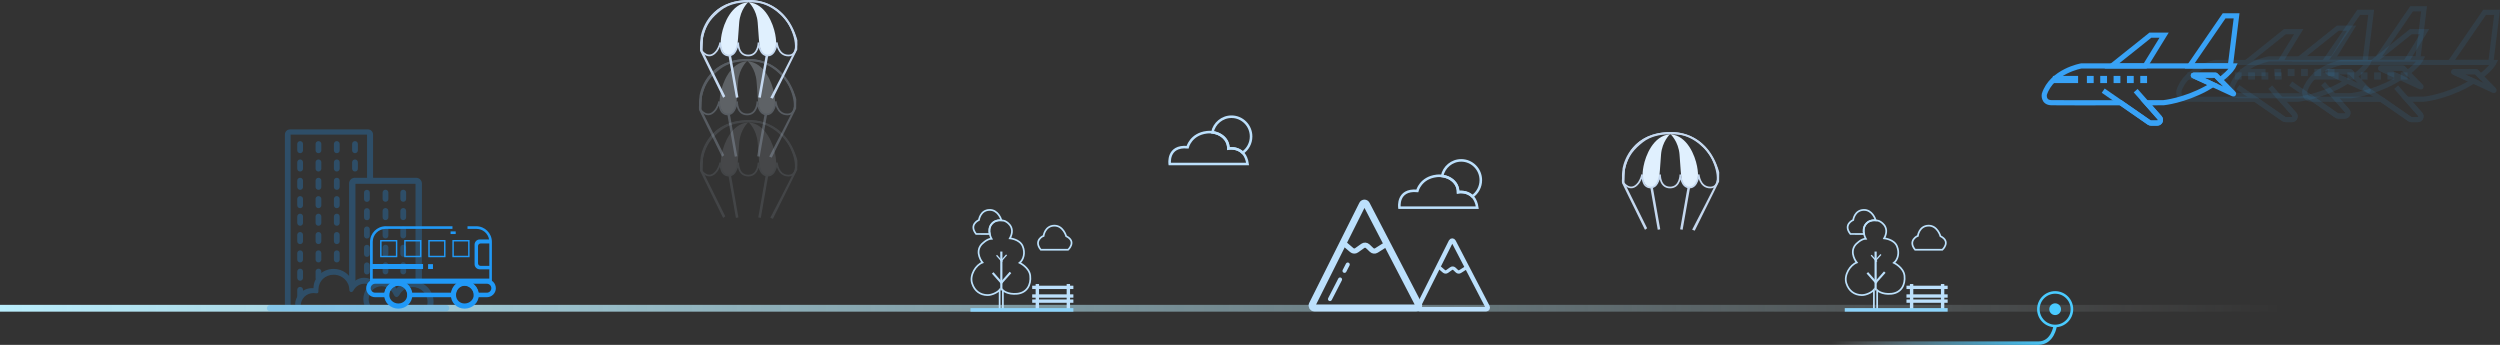 <?xml version="1.0" encoding="iso-8859-1"?>
<!-- Generator: Adobe Illustrator 21.1.0, SVG Export Plug-In . SVG Version: 6.00 Build 0)  -->
<svg version="1.1" id="Layer_1" xmlns="http://www.w3.org/2000/svg" xmlns:xlink="http://www.w3.org/1999/xlink" x="0px" y="0px"
	 viewBox="0 0 1453.156 200.448" style="enable-background:new 0 0 1453.156 200.448;" xml:space="preserve">
<rect x="0" y="0" width="1453.156" height="200.448" fill="#333333" stroke="none"/>
<g style="display:none;">
	<g style="display:inline;">
		<circle style="fill:none;stroke:#4ACBFF;stroke-width:1.5;stroke-miterlimit:10;" cx="294.438" cy="179.729" r="9.75"/>
		<circle style="fill:#4ACBFF;" cx="294.438" cy="179.729" r="3.417"/>
	</g>
	<g style="display:inline;">
		<circle style="fill:none;stroke:#4ACBFF;stroke-width:1.5;stroke-miterlimit:10;" cx="1043.917" cy="179.729" r="9.75"/>
		<circle style="fill:#4ACBFF;stroke:#4ACBFF;stroke-miterlimit:10;" cx="1043.917" cy="179.729" r="3.417"/>
	</g>
	<g style="display:inline;">
		<circle style="fill:none;stroke:#4ACBFF;stroke-width:1.5;stroke-miterlimit:10;" cx="744.714" cy="179.729" r="9.75"/>
		<circle style="fill:#4ACBFF;" cx="744.714" cy="179.729" r="3.417"/>
	</g>
</g>
<g>
	
		<linearGradient id="SVGID_1_" gradientUnits="userSpaceOnUse" x1="0" y1="69.177" x2="1326.249" y2="69.177" gradientTransform="matrix(1 0 0 1 0 110)">
		<stop  offset="0" style="stop-color:#BAEEFD"/>
		<stop  offset="0.484" style="stop-color:#BCEEFD;stop-opacity:0.515"/>
		<stop  offset="0.659" style="stop-color:#C3F0FD;stop-opacity:0.341"/>
		<stop  offset="0.783" style="stop-color:#CEF3FE;stop-opacity:0.216"/>
		<stop  offset="0.884" style="stop-color:#DFF7FE;stop-opacity:0.116"/>
		<stop  offset="0.969" style="stop-color:#F5FDFF;stop-opacity:0.031"/>
		<stop  offset="1" style="stop-color:#FFFFFF;stop-opacity:0"/>
	</linearGradient>
	<rect y="177.198" style="fill:url(#SVGID_1_);" width="1326.249" height="3.958"/>
	<g>
		<circle style="fill:none;stroke:#4ACBFF;stroke-width:1.5;stroke-miterlimit:10;" cx="1194.583" cy="179.729" r="9.75"/>
		<circle style="fill:#4ACBFF;" cx="1194.583" cy="179.729" r="3.417"/>
	</g>
	
		<linearGradient id="SVGID_2_" gradientUnits="userSpaceOnUse" x1="1195.574" y1="84.897" x2="1064.666" y2="84.897" gradientTransform="matrix(1 0 0 1 0 110)">
		<stop  offset="1.006390e-07" style="stop-color:#4ACBFF"/>
		<stop  offset="0.194" style="stop-color:#4DCCFF;stop-opacity:0.806"/>
		<stop  offset="0.344" style="stop-color:#57CFFF;stop-opacity:0.656"/>
		<stop  offset="0.48" style="stop-color:#67D3FF;stop-opacity:0.519"/>
		<stop  offset="0.608" style="stop-color:#7FDAFF;stop-opacity:0.392"/>
		<stop  offset="0.73" style="stop-color:#9DE3FF;stop-opacity:0.27"/>
		<stop  offset="0.847" style="stop-color:#C2EDFF;stop-opacity:0.153"/>
		<stop  offset="0.958" style="stop-color:#EDFAFF;stop-opacity:0.042"/>
		<stop  offset="1" style="stop-color:#FFFFFF;stop-opacity:0"/>
	</linearGradient>
	<path style="fill:none;stroke:url(#SVGID_2_);stroke-width:2;stroke-miterlimit:10;" d="M1194.583,189.479
		c0,0-1.333,9.969-9.75,9.969s-120.167,0-120.167,0"/>
	<g>
		<g style="opacity:0.27;">
			<g>
				<g>
					<g>
						<path style="fill:#2099F7;" d="M213.306,117.338h-0.072c-0.898,0-1.632-0.735-1.632-1.632v-3.731
							c0-0.898,0.735-1.632,1.632-1.632h0.072c0.898,0,1.632,0.735,1.632,1.632v3.731
							C214.938,116.603,214.204,117.338,213.306,117.338z"/>
						<path style="fill:#2099F7;" d="M213.306,127.993h-0.072c-0.898,0-1.632-0.735-1.632-1.632v-3.731
							c0-0.898,0.735-1.632,1.632-1.632h0.072c0.898,0,1.632,0.735,1.632,1.632v3.731
							C214.938,127.258,214.204,127.993,213.306,127.993z"/>
						<path style="fill:#2099F7;" d="M213.306,138.647h-0.072c-0.898,0-1.632-0.735-1.632-1.632v-3.731
							c0-0.898,0.735-1.632,1.632-1.632h0.072c0.898,0,1.632,0.735,1.632,1.632v3.731
							C214.938,137.913,214.204,138.647,213.306,138.647z"/>
						<path style="fill:#2099F7;" d="M213.306,149.302h-0.072c-0.898,0-1.632-0.735-1.632-1.632v-3.731
							c0-0.898,0.735-1.632,1.632-1.632h0.072c0.898,0,1.632,0.735,1.632,1.632v3.731
							C214.938,148.568,214.204,149.302,213.306,149.302z"/>
						<path style="fill:#2099F7;" d="M213.306,159.526h-0.072c-0.898,0-1.632-0.735-1.632-1.632v-3.731
							c0-0.898,0.735-1.632,1.632-1.632h0.072c0.898,0,1.632,0.735,1.632,1.632v3.731
							C214.938,158.792,214.204,159.526,213.306,159.526z"/>
					</g>
					<g>
						<path style="fill:#2099F7;" d="M224.104,117.284h-0.072c-0.898,0-1.632-0.735-1.632-1.632v-3.731
							c0-0.898,0.735-1.632,1.632-1.632h0.072c0.898,0,1.632,0.735,1.632,1.632v3.731
							C225.736,116.549,225.002,117.284,224.104,117.284z"/>
						<path style="fill:#2099F7;" d="M224.104,127.939h-0.072c-0.898,0-1.632-0.735-1.632-1.632v-3.731
							c0-0.898,0.735-1.632,1.632-1.632h0.072c0.898,0,1.632,0.735,1.632,1.632v3.731
							C225.736,127.204,225.002,127.939,224.104,127.939z"/>
						<path style="fill:#2099F7;" d="M224.104,138.594h-0.072c-0.898,0-1.632-0.735-1.632-1.632v-3.731
							c0-0.898,0.735-1.632,1.632-1.632h0.072c0.898,0,1.632,0.735,1.632,1.632v3.731
							C225.736,137.859,225.002,138.594,224.104,138.594z"/>
						<path style="fill:#2099F7;" d="M224.104,149.248h-0.072c-0.898,0-1.632-0.735-1.632-1.632v-3.731
							c0-0.898,0.735-1.632,1.632-1.632h0.072c0.898,0,1.632,0.735,1.632,1.632v3.731
							C225.736,148.514,225.002,149.248,224.104,149.248z"/>
						<path style="fill:#2099F7;" d="M224.104,159.473h-0.072c-0.898,0-1.632-0.735-1.632-1.632v-3.731
							c0-0.898,0.735-1.632,1.632-1.632h0.072c0.898,0,1.632,0.735,1.632,1.632v3.731
							C225.736,158.738,225.002,159.473,224.104,159.473z"/>
					</g>
					<g>
						<path style="fill:#2099F7;" d="M234.436,117.284h-0.072c-0.898,0-1.632-0.735-1.632-1.632v-3.731
							c0-0.898,0.735-1.632,1.632-1.632h0.072c0.898,0,1.632,0.735,1.632,1.632v3.731
							C236.068,116.549,235.334,117.284,234.436,117.284z"/>
						<path style="fill:#2099F7;" d="M234.436,127.939h-0.072c-0.898,0-1.632-0.735-1.632-1.632v-3.731
							c0-0.898,0.735-1.632,1.632-1.632h0.072c0.898,0,1.632,0.735,1.632,1.632v3.731
							C236.068,127.204,235.334,127.939,234.436,127.939z"/>
						<path style="fill:#2099F7;" d="M234.436,138.594h-0.072c-0.898,0-1.632-0.735-1.632-1.632v-3.731
							c0-0.898,0.735-1.632,1.632-1.632h0.072c0.898,0,1.632,0.735,1.632,1.632v3.731
							C236.068,137.859,235.334,138.594,234.436,138.594z"/>
						<path style="fill:#2099F7;" d="M234.436,149.248h-0.072c-0.898,0-1.632-0.735-1.632-1.632v-3.731
							c0-0.898,0.735-1.632,1.632-1.632h0.072c0.898,0,1.632,0.735,1.632,1.632v3.731
							C236.068,148.514,235.334,149.248,234.436,149.248z"/>
						<path style="fill:#2099F7;" d="M234.436,159.473h-0.072c-0.898,0-1.632-0.735-1.632-1.632v-3.731
							c0-0.898,0.735-1.632,1.632-1.632h0.072c0.898,0,1.632,0.735,1.632,1.632v3.731
							C236.068,158.738,235.334,159.473,234.436,159.473z"/>
						<path style="fill:#2099F7;" d="M232.732,168.459V164.8c0-0.917,0.751-1.668,1.668-1.668l0,0c0.917,0,1.668,0.751,1.668,1.668"
							/>
					</g>
				</g>
				<path style="fill:#2099F7;" d="M206.597,166.163v-59.315h34.942v59.315h3.695v-59.516c0-1.815-1.485-3.3-3.3-3.3h-35.731
					c-1.815,0-3.3,1.485-3.3,3.3v59.516H206.597z"/>
			</g>
			<g>
				<g>
					<path style="fill:#2099F7;" d="M174.489,89.033h-0.072c-0.898,0-1.632-0.735-1.632-1.632V83.67
						c0-0.898,0.735-1.632,1.632-1.632h0.072c0.898,0,1.632,0.735,1.632,1.632v3.73C176.122,88.298,175.387,89.033,174.489,89.033z"
						/>
					<path style="fill:#2099F7;" d="M174.489,99.687h-0.072c-0.898,0-1.632-0.735-1.632-1.632v-3.731
						c0-0.898,0.735-1.632,1.632-1.632h0.072c0.898,0,1.632,0.735,1.632,1.632v3.731C176.122,98.953,175.387,99.687,174.489,99.687z
						"/>
					<path style="fill:#2099F7;" d="M174.489,110.342h-0.072c-0.898,0-1.632-0.735-1.632-1.632v-3.731
						c0-0.898,0.735-1.632,1.632-1.632h0.072c0.898,0,1.632,0.735,1.632,1.632v3.731
						C176.122,109.608,175.387,110.342,174.489,110.342z"/>
					<path style="fill:#2099F7;" d="M174.489,120.997h-0.072c-0.898,0-1.632-0.735-1.632-1.632v-3.731
						c0-0.898,0.735-1.632,1.632-1.632h0.072c0.898,0,1.632,0.735,1.632,1.632v3.731
						C176.122,120.263,175.387,120.997,174.489,120.997z"/>
					<path style="fill:#2099F7;" d="M174.489,131.221h-0.072c-0.898,0-1.632-0.735-1.632-1.632v-3.731
						c0-0.898,0.735-1.632,1.632-1.632h0.072c0.898,0,1.632,0.735,1.632,1.632v3.731
						C176.122,130.487,175.387,131.221,174.489,131.221z"/>
					<path style="fill:#2099F7;" d="M174.489,141.876h-0.072c-0.898,0-1.632-0.735-1.632-1.632v-3.731
						c0-0.898,0.735-1.632,1.632-1.632h0.072c0.898,0,1.632,0.735,1.632,1.632v3.731
						C176.122,141.142,175.387,141.876,174.489,141.876z"/>
					<path style="fill:#2099F7;" d="M174.489,152.531h-0.072c-0.898,0-1.632-0.735-1.632-1.632v-3.731
						c0-0.898,0.735-1.632,1.632-1.632h0.072c0.898,0,1.632,0.735,1.632,1.632v3.731
						C176.122,151.796,175.387,152.531,174.489,152.531z"/>
					<path style="fill:#2099F7;" d="M174.489,163.186h-0.072c-0.898,0-1.632-0.735-1.632-1.632v-3.731
						c0-0.898,0.735-1.632,1.632-1.632h0.072c0.898,0,1.632,0.735,1.632,1.632v3.731
						C176.122,162.451,175.387,163.186,174.489,163.186z"/>
					<path style="fill:#2099F7;" d="M174.489,173.76h-0.072c-0.898,0-1.632-0.735-1.632-1.632v-3.731
						c0-0.898,0.735-1.632,1.632-1.632h0.072c0.898,0,1.632,0.735,1.632,1.632v3.731C176.122,173.025,175.387,173.76,174.489,173.76
						z"/>
				</g>
				<g>
					<path style="fill:#2099F7;" d="M185.144,89.033h-0.072c-0.898,0-1.632-0.735-1.632-1.632V83.67
						c0-0.898,0.735-1.632,1.632-1.632h0.072c0.898,0,1.632,0.735,1.632,1.632v3.73C186.776,88.298,186.042,89.033,185.144,89.033z"
						/>
					<path style="fill:#2099F7;" d="M185.144,99.687h-0.072c-0.898,0-1.632-0.735-1.632-1.632v-3.731
						c0-0.898,0.735-1.632,1.632-1.632h0.072c0.898,0,1.632,0.735,1.632,1.632v3.731C186.776,98.953,186.042,99.687,185.144,99.687z
						"/>
					<path style="fill:#2099F7;" d="M185.144,110.342h-0.072c-0.898,0-1.632-0.735-1.632-1.632v-3.731
						c0-0.898,0.735-1.632,1.632-1.632h0.072c0.898,0,1.632,0.735,1.632,1.632v3.731
						C186.776,109.608,186.042,110.342,185.144,110.342z"/>
					<path style="fill:#2099F7;" d="M185.144,120.997h-0.072c-0.898,0-1.632-0.735-1.632-1.632v-3.731
						c0-0.898,0.735-1.632,1.632-1.632h0.072c0.898,0,1.632,0.735,1.632,1.632v3.731
						C186.776,120.263,186.042,120.997,185.144,120.997z"/>
					<path style="fill:#2099F7;" d="M185.144,131.221h-0.072c-0.898,0-1.632-0.735-1.632-1.632v-3.731
						c0-0.898,0.735-1.632,1.632-1.632h0.072c0.898,0,1.632,0.735,1.632,1.632v3.731
						C186.776,130.487,186.042,131.221,185.144,131.221z"/>
					<path style="fill:#2099F7;" d="M185.144,141.876h-0.072c-0.898,0-1.632-0.735-1.632-1.632v-3.731
						c0-0.898,0.735-1.632,1.632-1.632h0.072c0.898,0,1.632,0.735,1.632,1.632v3.731
						C186.776,141.142,186.042,141.876,185.144,141.876z"/>
					<path style="fill:#2099F7;" d="M185.144,152.531h-0.072c-0.898,0-1.632-0.735-1.632-1.632v-3.731
						c0-0.898,0.735-1.632,1.632-1.632h0.072c0.898,0,1.632,0.735,1.632,1.632v3.731
						C186.776,151.796,186.042,152.531,185.144,152.531z"/>
					<path style="fill:#2099F7;" d="M185.144,163.186h-0.072c-0.898,0-1.632-0.735-1.632-1.632v-3.731
						c0-0.898,0.735-1.632,1.632-1.632h0.072c0.898,0,1.632,0.735,1.632,1.632v3.731
						C186.776,162.451,186.042,163.186,185.144,163.186z"/>
				</g>
				<g>
					<path style="fill:#2099F7;" d="M195.799,89.033h-0.072c-0.898,0-1.632-0.735-1.632-1.632V83.67
						c0-0.898,0.735-1.632,1.632-1.632h0.072c0.898,0,1.632,0.735,1.632,1.632v3.73C197.431,88.298,196.697,89.033,195.799,89.033z"
						/>
					<path style="fill:#2099F7;" d="M195.799,99.687h-0.072c-0.898,0-1.632-0.735-1.632-1.632v-3.731
						c0-0.898,0.735-1.632,1.632-1.632h0.072c0.898,0,1.632,0.735,1.632,1.632v3.731C197.431,98.953,196.697,99.687,195.799,99.687z
						"/>
					<path style="fill:#2099F7;" d="M195.799,110.342h-0.072c-0.898,0-1.632-0.735-1.632-1.632v-3.731
						c0-0.898,0.735-1.632,1.632-1.632h0.072c0.898,0,1.632,0.735,1.632,1.632v3.731
						C197.431,109.608,196.697,110.342,195.799,110.342z"/>
					<path style="fill:#2099F7;" d="M195.799,120.997h-0.072c-0.898,0-1.632-0.735-1.632-1.632v-3.731
						c0-0.898,0.735-1.632,1.632-1.632h0.072c0.898,0,1.632,0.735,1.632,1.632v3.731
						C197.431,120.263,196.697,120.997,195.799,120.997z"/>
					<path style="fill:#2099F7;" d="M195.799,131.221h-0.072c-0.898,0-1.632-0.735-1.632-1.632v-3.731
						c0-0.898,0.735-1.632,1.632-1.632h0.072c0.898,0,1.632,0.735,1.632,1.632v3.731
						C197.431,130.487,196.697,131.221,195.799,131.221z"/>
					<path style="fill:#2099F7;" d="M195.799,141.876h-0.072c-0.898,0-1.632-0.735-1.632-1.632v-3.731
						c0-0.898,0.735-1.632,1.632-1.632h0.072c0.898,0,1.632,0.735,1.632,1.632v3.731
						C197.431,141.142,196.697,141.876,195.799,141.876z"/>
					<path style="fill:#2099F7;" d="M195.799,152.531h-0.072c-0.898,0-1.632-0.735-1.632-1.632v-3.731
						c0-0.898,0.735-1.632,1.632-1.632h0.072c0.898,0,1.632,0.735,1.632,1.632v3.731
						C197.431,151.796,196.697,152.531,195.799,152.531z"/>
				</g>
				<g>
					<path style="fill:#2099F7;" d="M206.382,89.033h-0.072c-0.898,0-1.632-0.735-1.632-1.632V83.67
						c0-0.898,0.735-1.632,1.632-1.632h0.072c0.898,0,1.632,0.735,1.632,1.632v3.73C208.014,88.298,207.28,89.033,206.382,89.033z"
						/>
					<path style="fill:#2099F7;" d="M206.382,99.687h-0.072c-0.898,0-1.632-0.735-1.632-1.632v-3.731
						c0-0.898,0.735-1.632,1.632-1.632h0.072c0.898,0,1.632,0.735,1.632,1.632v3.731C208.014,98.953,207.28,99.687,206.382,99.687z"
						/>
				</g>
				<path style="fill:#2099F7;" d="M212.391,178.576h-43.48V78.234h44.449v26.547h3.48V78.163c0-1.625-1.317-2.942-2.942-2.942
					h-45.346c-1.625,0-2.942,1.317-2.942,2.942v98.871c0,1.625,1.317,2.942,2.942,2.942h43.839V178.576z"/>
			</g>
			<g>
				<path style="fill:#2099F7;" d="M252.033,177.284h7.283c1.006,0,1.83,0.823,1.83,1.83l0,0c0,1.006-0.823,1.83-1.83,1.83h-102.35
					c-1.006,0-1.83-0.823-1.83-1.83l0,0c0-1.006,0.823-1.83,1.83-1.83H252.033"/>
				<path style="fill:#2099F7;" d="M211.638,161.464c-2.584,0-4.896,1.131-6.489,2.918c-1.41-4.665-5.903-8.077-11.232-8.077
					c-6.458,0-11.694,5.01-11.694,11.19c0,0.011,0.003,0.023,0.003,0.034c-0.277-0.023-0.556-0.038-0.839-0.038
					c-5.419,0-9.814,4.314-9.838,9.643c1.204,0.448,2.58,1.067,2.959,0.688c0.099-0.106,0.199-0.207,0.299-0.31
					c0.076-3.972,3.364-7.17,7.417-7.17c0.457,0,1.209,0.082,1.828,0.155c0.531,0.062,0.997-0.347,1.007-0.881
					c0.014-0.744,0.058-1.621,0.05-1.624c0.181-4.672,3.882-8.305,8.808-8.305c5.042,0,9.102,3.911,9.129,8.735
					c0.009,1.691,1.839,1.786,2.492,0.252c1.272-2.247,3.675-3.768,6.441-3.768c1.864,0,3.564,0.692,4.866,1.829
					c0.536-0.63,1.337-0.886,2.312-0.949C217.644,163.203,214.847,161.464,211.638,161.464z"/>
				<path style="fill:#2099F7;" d="M214.292,173.894c0-4.151,3.365-7.516,7.516-7.516c3.006,0,5.614,2.081,6.795,4.32
					c0,0,1.391,3.875,3.523,0.765c1.463-2.752,4.357-4.628,7.691-4.628c4.81,0,8.709,3.899,8.709,8.709
					c0,0.635-0.072,1.252-0.201,1.848c1.187,0,2.376,0,3.568,0c0.091-0.603,0.139-1.219,0.139-1.848
					c0-6.746-5.469-12.215-12.215-12.215c-3.774,0-7.147,1.712-9.387,4.401c-1.923-2.685-5.067-4.437-8.622-4.437
					c-5.855,0-10.601,4.746-10.601,10.601c0,1.226,0.211,2.402,0.593,3.498c1.121,0,2.242,0,3.358,0
					C214.608,176.347,214.292,175.158,214.292,173.894z"/>
			</g>
		</g>
		<g>
			<rect x="215.75" y="153.448" style="fill:#2099F7;" width="30.167" height="2.917"/>
			<rect x="248.833" y="153.532" style="fill:#2099F7;" width="2.833" height="2.833"/>
			<g>
				<path style="fill:#2099F7;" d="M220.948,139.511v10h10v-10H220.948z M230.104,148.667h-8.313v-8.313h8.313V148.667z"/>
				<path style="fill:#2099F7;" d="M234.948,139.511v10h10v-10H234.948z M244.104,148.667h-8.313v-8.313h8.313V148.667z"/>
				<path style="fill:#2099F7;" d="M248.948,139.511v10h10v-10H248.948z M258.104,148.667h-8.312v-8.313h8.312V148.667z"/>
				<path style="fill:#2099F7;" d="M262.948,139.511v10h10v-10H262.948z M272.104,148.667h-8.313v-8.313h8.313V148.667z"/>
			</g>
			<path style="fill:#2099F7;" d="M276.865,131.511h-5.115v1.527h5.211c3.651,0,6.704,2.662,7.331,6.14h-5.428
				c-1.656,0-3.01,1.355-3.01,3.01v11.354c0,1.65,1.35,3,3,3h5.563v5.392h-67.75v-21.441c0-4.1,3.355-7.455,7.455-7.455H263v-1.527
				h-38.865c-4.978,0-9.052,4.073-9.052,9.052v22.899h70.833v-22.899C285.917,135.584,281.843,131.511,276.865,131.511z
				 M277.854,153.037v-10.005c0-0.84,0.681-1.521,1.521-1.521h5.042v13.031h-5.057C278.528,154.542,277.854,153.868,277.854,153.037
				z"/>
			<rect x="261.901" y="134.511" style="fill:#2099F7;" width="2.984" height="1.521"/>
			<g>
				<path style="fill:none;stroke:#2099F7;stroke-width:3;stroke-miterlimit:10;" d="M276.846,171.448
					c0,3.67-3.118,6.458-6.788,6.458c-3.67,0-6.504-2.788-6.504-6.458c0-3.67,2.833-6.833,6.504-6.833
					C273.728,164.615,276.846,167.778,276.846,171.448z"/>
				<path style="fill:none;stroke:#2099F7;stroke-width:3;stroke-miterlimit:10;" d="M238.196,171.448
					c0,3.67-2.972,6.458-6.642,6.458s-6.762-2.788-6.762-6.458c0-3.67,3.091-6.833,6.762-6.833
					C235.224,164.615,238.196,167.778,238.196,171.448z"/>
			</g>
			<path style="fill:none;stroke:#2099F7;stroke-width:2.626;stroke-miterlimit:10;" d="M282.994,163.615h-64.917
				c-2.154,0-3.917,1.763-3.917,3.917s1.763,3.917,3.917,3.917h6.715c0-3.67,3.091-6.833,6.762-6.833
				c3.67,0,6.642,3.195,6.642,6.833h25.359c0-3.67,2.833-6.833,6.504-6.833s6.788,3.163,6.788,6.833h6.148
				c2.154,0,3.917-1.763,3.917-3.917S285.148,163.615,282.994,163.615z"/>
		</g>
	</g>
	<g>
		<g style="opacity:0.11;">
			<path style="fill:#C5D8EF;" d="M420.333,126.675L407,99.508l-0.046-4.792c0.007-0.224,0.367-3.918,0.367-3.918
				c0.887-4.54,6.126-20.91,27.922-20.91l0,0c0,0,21.236-1.724,28.243,23.322l-0.07,5.423l-14.167,28.542l-1.5-0.583
				c0,0,13.75-26.333,14.083-27.583s0.833-5.75-2.333-12.75s-11.571-13.912-18.958-14.792c-10.077-1.2-16.99,0.859-21.302,4.234
				c-4.741,3.711-9.103,8.074-10.573,16.141l-0.25,7.417l13.167,26.5L420.333,126.675z"/>
			<path style="fill:#E0F0FE;" d="M435.221,71.124c0,0,4.571,4.134,5.196,11.759s0.751,12.306,1.292,14.417
				c0.54,2.11,1.399,4.431,4.2,4.757c2.8,0.326,4.454-2.952,4.677-3.538s1.169-2.886,0-8.886S445.025,71.989,435.221,71.124z"/>
			<path style="fill:#E0F0FE;" d="M434.866,71.124c0,0-4.571,4.134-5.196,11.759s-0.751,12.306-1.292,14.417
				c-0.54,2.11-1.399,4.431-4.2,4.757c-2.8,0.326-4.454-2.952-4.677-3.538s-1.169-2.886,0-8.886S425.062,71.989,434.866,71.124z"/>
			<path style="fill:none;stroke:#C5D8EF;stroke-miterlimit:10;" d="M407.417,98.883c0,0,4.443,6.742,9.183,0.492
				c0,0,1.755-2.461,2.025-4.867c0,0,0.148,3.666,1.417,5.656c1.183,1.856,3.932,2.649,6.035,1.046
				c2.267-1.729,3.007-6.702,3.007-6.702s-0.302,7.563,5.863,7.563c5.938,0,5.971-7.563,5.971-7.563s0.42,7.563,5.319,7.563
				c4.771,0,5.306-7.563,5.306-7.563s0.541,7.563,6.758,7.563c6.112,0,4.284-9.271,4.284-9.271s-5.354-23.979-29.625-22.417
				C406.152,72.109,407.417,98.883,407.417,98.883z"/>
			
				<line style="fill:none;stroke:#C5D8EF;stroke-width:1.48;stroke-miterlimit:10;" x1="424.179" y1="102.057" x2="428.479" y2="126.508"/>
			
				<line style="fill:none;stroke:#C5D8EF;stroke-width:1.48;stroke-miterlimit:10;" x1="445.797" y1="102.057" x2="441.497" y2="126.508"/>
		</g>
		<g style="opacity:0.25;">
			<path style="fill:#C5D8EF;" d="M419.686,91.115l-13.333-27.167l-0.046-4.792c0.007-0.224,0.367-3.918,0.367-3.918
				c0.887-4.54,6.125-20.91,27.922-20.91l0,0c0,0,21.236-1.724,28.243,23.322l-0.07,5.423l-14.167,28.542l-1.5-0.583
				c0,0,13.75-26.333,14.083-27.583s0.833-5.75-2.333-12.75s-11.571-13.912-18.958-14.792c-10.077-1.2-16.99,0.859-21.302,4.234
				c-4.741,3.711-9.103,8.074-10.573,16.141l-0.25,7.417l13.167,26.5L419.686,91.115z"/>
			<path style="fill:#E0F0FE;" d="M434.573,35.564c0,0,4.571,4.134,5.196,11.759s0.751,12.306,1.292,14.417
				c0.54,2.11,1.399,4.431,4.2,4.757c2.8,0.326,4.454-2.952,4.677-3.538c0.223-0.586,1.169-2.886,0-8.886
				S444.377,36.429,434.573,35.564z"/>
			<path style="fill:#E0F0FE;" d="M434.219,35.564c0,0-4.571,4.134-5.196,11.759s-0.751,12.306-1.292,14.417
				c-0.54,2.11-1.399,4.431-4.2,4.757c-2.8,0.326-4.454-2.952-4.677-3.538c-0.223-0.586-1.169-2.886,0-8.886
				C420.023,48.073,424.415,36.429,434.219,35.564z"/>
			<path style="fill:none;stroke:#C5D8EF;stroke-miterlimit:10;" d="M406.769,63.323c0,0,4.443,6.742,9.183,0.492
				c0,0,1.755-2.461,2.025-4.867c0,0,0.148,3.666,1.417,5.656c1.183,1.856,3.932,2.649,6.035,1.046
				c2.267-1.729,3.007-6.702,3.007-6.702s-0.302,7.563,5.863,7.563c5.938,0,5.971-7.563,5.971-7.563s0.42,7.563,5.319,7.563
				c4.771,0,5.306-7.563,5.306-7.563s0.541,7.563,6.758,7.563c6.112,0,4.284-9.271,4.284-9.271s-5.354-23.979-29.625-22.417
				C405.505,36.549,406.769,63.323,406.769,63.323z"/>
			
				<line style="fill:none;stroke:#C5D8EF;stroke-width:1.48;stroke-miterlimit:10;" x1="423.532" y1="66.497" x2="427.832" y2="90.948"/>
			
				<line style="fill:none;stroke:#C5D8EF;stroke-width:1.48;stroke-miterlimit:10;" x1="445.15" y1="66.497" x2="440.85" y2="90.948"/>
		</g>
		<g>
			<path style="fill:#C5D8EF;" d="M420.333,56.865L407,29.698l-0.046-4.792c0.007-0.224,0.367-3.918,0.367-3.918
				c0.887-4.54,6.126-20.91,27.922-20.91l0,0c0,0,21.236-1.724,28.243,23.322l-0.07,5.423L449.25,57.365l-1.5-0.583
				c0,0,13.75-26.333,14.083-27.583s0.833-5.75-2.333-12.75S447.929,2.536,440.542,1.657c-10.077-1.2-16.99,0.859-21.302,4.234
				c-4.741,3.711-9.103,8.074-10.573,16.141l-0.25,7.417l13.167,26.5L420.333,56.865z"/>
			<path style="fill:#E0F0FE;" d="M435.221,1.314c0,0,4.571,4.134,5.196,11.759s0.751,12.306,1.292,14.417s1.399,4.431,4.2,4.757
				c2.8,0.326,4.454-2.952,4.677-3.538s1.169-2.886,0-8.886S445.025,2.179,435.221,1.314z"/>
			<path style="fill:#E0F0FE;" d="M434.866,1.314c0,0-4.571,4.134-5.196,11.759s-0.751,12.306-1.292,14.417s-1.399,4.431-4.2,4.757
				c-2.8,0.326-4.454-2.952-4.677-3.538s-1.169-2.886,0-8.886S425.062,2.179,434.866,1.314z"/>
			<path style="fill:none;stroke:#C5D8EF;stroke-miterlimit:10;" d="M407.417,29.073c0,0,4.443,6.742,9.183,0.492
				c0,0,1.755-2.461,2.025-4.867c0,0,0.148,3.666,1.417,5.656c1.183,1.856,3.932,2.649,6.035,1.046
				c2.267-1.729,3.007-6.702,3.007-6.702s-0.302,7.563,5.863,7.563c5.938,0,5.971-7.563,5.971-7.563s0.42,7.563,5.319,7.563
				c4.771,0,5.306-7.563,5.306-7.563s0.541,7.563,6.758,7.563c6.112,0,4.284-9.271,4.284-9.271S457.231-0.989,432.96,0.573
				C406.152,2.299,407.417,29.073,407.417,29.073z"/>
			
				<line style="fill:none;stroke:#C5D8EF;stroke-width:1.48;stroke-miterlimit:10;" x1="424.179" y1="32.247" x2="428.479" y2="56.698"/>
			
				<line style="fill:none;stroke:#C5D8EF;stroke-width:1.48;stroke-miterlimit:10;" x1="445.797" y1="32.247" x2="441.497" y2="56.698"/>
		</g>
	</g>
	<g>
		<g>
			<path style="fill:none;stroke:#BCE1FC;stroke-miterlimit:10;" d="M592.667,152.761c2.333-1.833,3.389-5.868,1.781-9.667
				c-1.719-4.063-7.438-4.563-7.438-4.563c3.938-7.188-2.927-10.071-2.927-10.071s-4.918-1.733-7.73,1.892
				c-2.782,3.585-0.02,8.408-0.02,8.408c-2.833,0-5.917,3.417-5.917,3.417c-4,4.75,0.667,10.417,0.667,10.417
				c-3.75,1.333-7.602,7.215-6.042,12.094c1.469,4.594,4.823,6.76,8.906,6.844c2.552,0.052,5.875-1.563,7.11-3.063l-0.019,11.542
				h1.91v-11.292c0,0,2.635,2.625,8.302,2.042s8.167-5.167,7.583-10.5C598.308,155.456,592.667,152.761,592.667,152.761z"/>
			<g>
				<rect x="601.979" y="165.094" style="fill:#BCE0FC;" width="1.969" height="14.656"/>
				<rect x="599.979" y="166.063" style="fill:#BCE0FC;" width="23.938" height="1.938"/>
				<rect x="599.979" y="171.094" style="fill:#BCE0FC;" width="23.938" height="1.938"/>
				<rect x="599.979" y="174.063" style="fill:#BCE0FC;" width="23.938" height="1.938"/>
				<rect x="620.01" y="165.094" style="fill:#BCE0FC;" width="1.969" height="14.656"/>
			</g>
			<rect x="564.104" y="179.094" style="fill:#8DD4FB;" width="59.813" height="2.063"/>
			<path style="fill:none;stroke:#BCE1FC;stroke-miterlimit:10;" d="M604.979,145.157h15.875c0,0,5.188-4.75-1.125-7.875
				c0,0-1.749-6.306-7.062-6.118s-6.063,5.868-6.063,5.868S600.542,139.657,604.979,145.157z"/>
			<path style="fill:none;stroke:#BCE1FC;stroke-miterlimit:10;" d="M575.268,136.002c-0.374-1.675-0.414-3.846,1.019-5.692
				c1.692-2.181,4.141-2.419,5.827-2.266c-0.224-0.729-2.077-6.21-7.037-6.035c-5.313,0.188-6.063,5.868-6.063,5.868
				s-6.063,2.625-1.625,8.125L575.268,136.002L575.268,136.002z"/>
		</g>
		<g>
			<rect x="581.417" y="146.219" style="fill:#BCE0FC;" width="1.25" height="22.625"/>
			<g>
				
					<rect x="580.328" y="147.725" transform="matrix(0.749 -0.663 0.663 0.749 46.374 422.739)" style="fill:#BCE0FC;" width="0.754" height="4.971"/>
				
					<rect x="580.89" y="149.819" transform="matrix(0.663 -0.749 0.749 0.663 84.176 487.369)" style="fill:#BCE0FC;" width="4.971" height="0.754"/>
			</g>
			
				<rect x="578.884" y="157.575" transform="matrix(0.749 -0.663 0.663 0.749 38.505 424.807)" style="fill:#BCE0FC;" width="1.227" height="8.092"/>
			
				<rect x="580.538" y="160.991" transform="matrix(0.663 -0.749 0.749 0.663 76.042 492.119)" style="fill:#BCE0FC;" width="8.092" height="1.227"/>
		</g>
	</g>
	<g>
		<g>
			<path style="fill:none;stroke:#BCE1FC;stroke-miterlimit:10;" d="M1100.846,152.761c2.333-1.833,3.389-5.868,1.781-9.667
				c-1.719-4.063-7.438-4.563-7.438-4.563c3.938-7.188-2.927-10.071-2.927-10.071s-4.918-1.733-7.73,1.892
				c-2.782,3.585-0.02,8.408-0.02,8.408c-2.833,0-5.917,3.417-5.917,3.417c-4,4.75,0.667,10.417,0.667,10.417
				c-3.75,1.333-7.602,7.215-6.042,12.094c1.469,4.594,4.823,6.76,8.906,6.844c2.552,0.052,5.875-1.563,7.11-3.063l-0.019,11.542
				h1.91v-11.292c0,0,2.635,2.625,8.302,2.042s8.167-5.167,7.583-10.5C1106.488,155.456,1100.846,152.761,1100.846,152.761z"/>
			<g>
				<rect x="1110.159" y="165.094" style="fill:#BCE0FC;" width="1.969" height="14.656"/>
				<rect x="1108.159" y="166.063" style="fill:#BCE0FC;" width="23.938" height="1.938"/>
				<rect x="1108.159" y="171.094" style="fill:#BCE0FC;" width="23.938" height="1.938"/>
				<rect x="1108.159" y="174.063" style="fill:#BCE0FC;" width="23.938" height="1.938"/>
				<rect x="1128.19" y="165.094" style="fill:#BCE0FC;" width="1.969" height="14.656"/>
			</g>
			<rect x="1072.284" y="179.094" style="fill:#8DD4FB;" width="59.813" height="2.063"/>
			<path style="fill:none;stroke:#BCE1FC;stroke-miterlimit:10;" d="M1113.159,145.157h15.875c0,0,5.188-4.75-1.125-7.875
				c0,0-1.749-6.306-7.062-6.118s-6.063,5.868-6.063,5.868S1108.721,139.657,1113.159,145.157z"/>
			<path style="fill:none;stroke:#BCE1FC;stroke-miterlimit:10;" d="M1083.447,136.002c-0.374-1.675-0.414-3.846,1.019-5.692
				c1.692-2.181,4.141-2.419,5.827-2.266c-0.224-0.729-2.077-6.21-7.036-6.035c-5.313,0.188-6.063,5.868-6.063,5.868
				s-6.063,2.625-1.625,8.125L1083.447,136.002L1083.447,136.002z"/>
		</g>
		<g>
			<rect x="1089.596" y="146.219" style="fill:#BCE0FC;" width="1.25" height="22.625"/>
			<g>
				
					<rect x="1088.55" y="147.681" transform="matrix(0.749 -0.663 0.663 0.749 174.142 759.659)" style="fill:#BCE0FC;" width="0.754" height="4.971"/>
				
					<rect x="1089.07" y="149.771" transform="matrix(0.663 -0.749 0.749 0.663 255.489 867.805)" style="fill:#BCE0FC;" width="4.971" height="0.754"/>
			</g>
			
				<rect x="1087.108" y="157.532" transform="matrix(0.749 -0.663 0.663 0.749 166.274 761.727)" style="fill:#BCE0FC;" width="1.227" height="8.092"/>
			
				<rect x="1088.717" y="160.944" transform="matrix(0.663 -0.749 0.749 0.663 247.354 872.554)" style="fill:#BCE0FC;" width="8.093" height="1.227"/>
		</g>
	</g>
	<g>
		<path style="fill:none;stroke:#BCE0FC;stroke-width:1.5;stroke-miterlimit:10;" d="M679.917,95.323c0,0-1.563-10.813,10.375-9.75
			c0,0,1.875-7.625,11.25-8.708c5.925-0.685,12.5,2.802,12.5,9.477c0,0,9.625-1.894,11.125,8.981H679.917z"/>
		<path style="fill:none;stroke:#BCE0FC;stroke-width:1.5;stroke-miterlimit:10;" d="M714.001,86.342c0,0,4.918-0.965,8.271,2.456
			c2.98-2.072,4.937-5.536,4.937-9.465c0-6.346-5.097-11.49-11.385-11.49c-5.459,0-10.016,3.879-11.123,9.054
			C709.566,77.535,714.001,80.861,714.001,86.342z"/>
	</g>
	<g>
		<g>
			<g>
				<path style="fill:none;stroke:#BCE0FC;stroke-width:2.616;stroke-miterlimit:10;" d="M824.313,178.386l19.057-38.055
					c0.325-0.648,1.208-0.655,1.542-0.012l19.766,38.055c0.317,0.611-0.104,1.355-0.768,1.355h-38.823
					C824.43,179.729,824.007,178.996,824.313,178.386z"/>
				<path style="fill:none;stroke:#BCE0FC;stroke-width:1.962;stroke-miterlimit:10;" d="M836.058,154.932l3.279,2.802
					c0.511,0.437,1.254,0.47,1.801,0.08l2.379-1.691c0.57-0.405,1.348-0.351,1.856,0.13l1.525,1.442
					c0.487,0.46,1.224,0.532,1.791,0.173l4.017-2.542"/>
			</g>
			<g>
				<g>
					<path style="fill:none;stroke:#BCE0FC;stroke-width:4;stroke-miterlimit:10;" d="M762.778,176.971l29.143-58.196
						c0.497-0.992,1.847-1.002,2.358-0.019l30.228,58.196c0.485,0.934-0.16,2.073-1.174,2.073h-59.371
						C762.957,179.025,762.311,177.905,762.778,176.971z"/>
					<path style="fill:none;stroke:#BCE0FC;stroke-width:3;stroke-miterlimit:10;" d="M780.74,141.103l5.014,4.285
						c0.781,0.668,1.917,0.719,2.755,0.123l3.638-2.586c0.872-0.62,2.061-0.537,2.838,0.198l2.332,2.205
						c0.745,0.704,1.872,0.813,2.738,0.265l6.143-3.888"/>
				</g>
				<g>
					<path style="fill:#BCE0FC;" d="M780.964,158.489L780.964,158.489c-0.57-0.294-0.797-1.001-0.503-1.571l1.907-3.704
						c0.294-0.57,1.001-0.797,1.571-0.503l0,0c0.57,0.294,0.797,1.001,0.503,1.571l-1.907,3.704
						C782.241,158.557,781.534,158.783,780.964,158.489z"/>
					<path style="fill:#BCE0FC;" d="M772.518,174.893L772.518,174.893c-0.57-0.294-0.797-1.001-0.503-1.571l5.879-11.417
						c0.294-0.57,1.001-0.797,1.571-0.503l0,0c0.57,0.294,0.797,1.001,0.503,1.571l-5.879,11.417
						C773.795,174.96,773.088,175.186,772.518,174.893z"/>
				</g>
			</g>
		</g>
		<g>
			<path style="fill:none;stroke:#BCE0FC;stroke-width:1.5;stroke-miterlimit:10;" d="M813.446,120.703
				c0,0-1.563-10.813,10.375-9.75c0,0,1.875-7.625,11.25-8.708c5.925-0.685,12.5,2.802,12.5,9.477c0,0,9.625-1.894,11.125,8.981
				H813.446z"/>
			<path style="fill:none;stroke:#BCE0FC;stroke-width:1.5;stroke-miterlimit:10;" d="M847.53,111.722c0,0,4.918-0.965,8.271,2.456
				c2.98-2.072,4.937-5.536,4.937-9.465c0-6.346-5.097-11.49-11.385-11.49c-5.459,0-10.016,3.879-11.123,9.054
				C843.095,102.915,847.53,106.241,847.53,111.722z"/>
		</g>
	</g>
	<g>
		<path style="fill:#C5D8EF;" d="M956.165,133.592l-13.333-27.167l-0.046-4.792c0.006-0.224,0.367-3.918,0.367-3.918
			c0.887-4.54,6.125-20.91,27.922-20.91l0,0c0,0,21.236-1.724,28.243,23.322l-0.07,5.423l-14.167,28.542l-1.5-0.583
			c0,0,13.75-26.333,14.083-27.583s0.833-5.75-2.333-12.75c-3.167-7-11.571-13.912-18.958-14.792
			c-10.077-1.2-16.99,0.859-21.302,4.234c-4.741,3.711-9.103,8.074-10.573,16.141l-0.25,7.417l13.167,26.5L956.165,133.592z"/>
		<path style="fill:#E0F0FE;" d="M971.052,78.041c0,0,4.571,4.134,5.196,11.759s0.751,12.306,1.292,14.417
			c0.54,2.11,1.399,4.431,4.2,4.757c2.8,0.326,4.454-2.952,4.677-3.538s1.169-2.886,0-8.886
			C985.248,90.55,980.856,78.907,971.052,78.041z"/>
		<path style="fill:#E0F0FE;" d="M970.698,78.041c0,0-4.571,4.134-5.196,11.759s-0.751,12.306-1.292,14.417
			c-0.54,2.11-1.399,4.431-4.2,4.757c-2.8,0.326-4.454-2.952-4.677-3.538s-1.169-2.886,0-8.886S960.894,78.907,970.698,78.041z"/>
		<path style="fill:none;stroke:#C5D8EF;stroke-miterlimit:10;" d="M943.248,105.8c0,0,4.443,6.742,9.183,0.492
			c0,0,1.755-2.461,2.025-4.867c0,0,0.148,3.666,1.417,5.656c1.183,1.856,3.932,2.649,6.035,1.046
			c2.267-1.729,3.007-6.702,3.007-6.702s-0.302,7.563,5.863,7.563c5.938,0,5.971-7.563,5.971-7.563s0.42,7.563,5.319,7.563
			c4.771,0,5.306-7.563,5.306-7.563s0.54,7.563,6.758,7.563c6.112,0,4.284-9.271,4.284-9.271S993.06,75.738,968.79,77.3
			C941.984,79.026,943.248,105.8,943.248,105.8z"/>
		
			<line style="fill:none;stroke:#C5D8EF;stroke-width:1.48;stroke-miterlimit:10;" x1="960.01" y1="108.974" x2="964.31" y2="133.425"/>
		
			<line style="fill:none;stroke:#C5D8EF;stroke-width:1.48;stroke-miterlimit:10;" x1="981.629" y1="108.974" x2="977.328" y2="133.425"/>
	</g>
	<g>
		<polygon style="fill:none;stroke:#38A2F6;stroke-width:3;stroke-miterlimit:10;" points="1227.542,38.323 1249.917,20.448 
			1257.917,20.448 1246.917,38.323 		"/>
		<polygon style="fill:none;stroke:#38A2F6;stroke-width:3;stroke-miterlimit:10;" points="1272.792,38.323 1292.792,9.198 
			1300.042,9.198 1296.417,38.323 		"/>
		<path style="fill:none;stroke:#38A2F6;stroke-width:3;stroke-miterlimit:10;" d="M1275.008,43.698h12.764
			c0.04,0,0.078,0.016,0.105,0.044l10.4,10.637c0.114,0.117-0.018,0.305-0.167,0.237l-23.164-10.637
			C1274.803,43.913,1274.85,43.698,1275.008,43.698z"/>
		<path style="fill:none;stroke:#38A2F6;stroke-width:3;stroke-miterlimit:10;" d="M1241.364,52.698l13.976,15.793
			c1.045,1.18,0.207,3.041-1.37,3.041h-3.701c-0.372,0-0.736-0.114-1.042-0.326l-26.697-18.507"/>
		<path style="fill:none;stroke:#38A2F6;stroke-width:3;stroke-miterlimit:10;" d="M1209.792,38.323c0,0-17.125,3-21.5,16.5
			c0,0-0.875,4.75,4.125,4.875c2.814,0.07,23.081,0.062,40.27,0.04l16.541,11.467c0.306,0.212,0.67,0.326,1.042,0.326h3.701
			c1.576,0,2.414-1.861,1.37-3.041l-7.765-8.774c5.988-0.01,9.967-0.018,9.967-0.018s11.75-1.125,24.875-8.25
			c1.414-0.767,2.7-1.521,3.883-2.256l-11.352-5.213c-0.144-0.066-0.097-0.281,0.062-0.281h12.764c0.04,0,0.078,0.016,0.105,0.044
			l2.576,2.634c6.294-4.686,7.838-8.054,7.838-8.054h-88.502L1209.792,38.323L1209.792,38.323z"/>
		<rect x="1193.25" y="44.125" style="fill:#38A2F6;" width="14.667" height="4.167"/>
		<rect x="1213.031" y="44.125" style="fill:#38A2F6;" width="3.948" height="4.167"/>
		<rect x="1220.789" y="44.125" style="fill:#38A2F6;" width="3.948" height="4.167"/>
		<rect x="1228.547" y="44.125" style="fill:#38A2F6;" width="3.948" height="4.167"/>
		<rect x="1236.305" y="44.125" style="fill:#38A2F6;" width="3.948" height="4.167"/>
		<rect x="1244.063" y="44.125" style="fill:#38A2F6;" width="3.948" height="4.167"/>
	</g>
	<g style="opacity:0.1;">
		<polygon style="fill:none;stroke:#38A2F6;stroke-width:3;stroke-miterlimit:10;" points="1305.78,36.282 1328.155,18.407 
			1336.155,18.407 1325.155,36.282 		"/>
		<polygon style="fill:none;stroke:#38A2F6;stroke-width:3;stroke-miterlimit:10;" points="1351.03,36.282 1371.03,7.157 
			1378.28,7.157 1374.655,36.282 		"/>
		<path style="fill:none;stroke:#38A2F6;stroke-width:3;stroke-miterlimit:10;" d="M1353.247,41.657h12.764
			c0.04,0,0.078,0.016,0.105,0.044l10.4,10.637c0.114,0.117-0.018,0.305-0.167,0.237l-23.164-10.637
			C1353.042,41.872,1353.089,41.657,1353.247,41.657z"/>
		<path style="fill:none;stroke:#38A2F6;stroke-width:3;stroke-miterlimit:10;" d="M1319.602,50.657l13.976,15.793
			c1.044,1.18,0.207,3.041-1.37,3.041h-3.701c-0.372,0-0.736-0.114-1.042-0.326l-26.697-18.507"/>
		<path style="fill:none;stroke:#38A2F6;stroke-width:3;stroke-miterlimit:10;" d="M1288.03,36.282c0,0-17.125,3-21.5,16.5
			c0,0-0.875,4.75,4.125,4.875c2.813,0.07,23.081,0.062,40.27,0.04l16.541,11.467c0.306,0.212,0.67,0.326,1.042,0.326h3.701
			c1.576,0,2.414-1.861,1.37-3.041l-7.765-8.774c5.988-0.01,9.967-0.018,9.967-0.018s11.75-1.125,24.875-8.25
			c1.414-0.767,2.7-1.521,3.883-2.256l-11.352-5.213c-0.144-0.066-0.097-0.281,0.062-0.281h12.764c0.04,0,0.078,0.016,0.105,0.044
			l2.576,2.634c6.294-4.686,7.838-8.054,7.838-8.054h-88.502L1288.03,36.282L1288.03,36.282z"/>
		<rect x="1271.488" y="42.084" style="fill:#38A2F6;" width="14.667" height="4.167"/>
		<rect x="1291.269" y="42.084" style="fill:#38A2F6;" width="3.948" height="4.167"/>
		<rect x="1299.027" y="42.084" style="fill:#38A2F6;" width="3.948" height="4.167"/>
		<rect x="1306.785" y="42.084" style="fill:#38A2F6;" width="3.948" height="4.167"/>
		<rect x="1314.543" y="42.084" style="fill:#38A2F6;" width="3.948" height="4.167"/>
		<rect x="1322.301" y="42.084" style="fill:#38A2F6;" width="3.948" height="4.167"/>
	</g>
	<g style="opacity:0.1;">
		<polygon style="fill:none;stroke:#38A2F6;stroke-width:3;stroke-miterlimit:10;" points="1336.504,34.24 1358.879,16.365 
			1366.879,16.365 1355.879,34.24 		"/>
		<polygon style="fill:none;stroke:#38A2F6;stroke-width:3;stroke-miterlimit:10;" points="1381.754,34.24 1401.754,5.115 
			1409.004,5.115 1405.379,34.24 		"/>
		<path style="fill:none;stroke:#38A2F6;stroke-width:3;stroke-miterlimit:10;" d="M1383.97,39.615h12.764
			c0.04,0,0.078,0.016,0.105,0.044l10.4,10.637c0.114,0.117-0.018,0.305-0.167,0.237l-23.164-10.637
			C1383.765,39.83,1383.812,39.615,1383.97,39.615z"/>
		<path style="fill:none;stroke:#38A2F6;stroke-width:3;stroke-miterlimit:10;" d="M1350.326,48.615l13.976,15.792
			c1.044,1.18,0.207,3.041-1.37,3.041h-3.701c-0.372,0-0.736-0.114-1.042-0.326l-26.697-18.507"/>
		<path style="fill:none;stroke:#38A2F6;stroke-width:3;stroke-miterlimit:10;" d="M1318.754,34.24c0,0-17.125,3-21.5,16.5
			c0,0-0.875,4.75,4.125,4.875c2.813,0.07,23.081,0.062,40.27,0.04l16.541,11.467c0.306,0.212,0.67,0.326,1.042,0.326h3.701
			c1.576,0,2.414-1.861,1.37-3.041l-7.765-8.774c5.988-0.01,9.967-0.018,9.967-0.018s11.75-1.125,24.875-8.25
			c1.414-0.767,2.7-1.521,3.883-2.256l-11.352-5.213c-0.144-0.066-0.097-0.281,0.062-0.281h12.764c0.04,0,0.078,0.016,0.105,0.044
			l2.576,2.634c6.294-4.686,7.838-8.054,7.838-8.054h-88.502L1318.754,34.24L1318.754,34.24z"/>
		<rect x="1302.212" y="40.042" style="fill:#38A2F6;" width="14.667" height="4.167"/>
		<rect x="1321.993" y="40.042" style="fill:#38A2F6;" width="3.948" height="4.167"/>
		<rect x="1329.751" y="40.042" style="fill:#38A2F6;" width="3.948" height="4.167"/>
		<rect x="1337.509" y="40.042" style="fill:#38A2F6;" width="3.948" height="4.167"/>
		<rect x="1345.266" y="40.042" style="fill:#38A2F6;" width="3.948" height="4.167"/>
		<rect x="1353.024" y="40.042" style="fill:#38A2F6;" width="3.948" height="4.167"/>
	</g>
	<g style="opacity:0.1;">
		<polygon style="fill:none;stroke:#38A2F6;stroke-width:3;stroke-miterlimit:10;" points="1378.957,36.282 1401.332,18.407 
			1409.332,18.407 1398.332,36.282 		"/>
		<polygon style="fill:none;stroke:#38A2F6;stroke-width:3;stroke-miterlimit:10;" points="1424.207,36.282 1444.207,7.157 
			1451.457,7.157 1447.832,36.282 		"/>
		<path style="fill:none;stroke:#38A2F6;stroke-width:3;stroke-miterlimit:10;" d="M1426.424,41.657h12.764
			c0.04,0,0.078,0.016,0.105,0.044l10.4,10.637c0.114,0.117-0.018,0.305-0.167,0.237l-23.164-10.637
			C1426.219,41.872,1426.266,41.657,1426.424,41.657z"/>
		<path style="fill:none;stroke:#38A2F6;stroke-width:3;stroke-miterlimit:10;" d="M1392.78,50.657l13.976,15.793
			c1.045,1.18,0.207,3.041-1.37,3.041h-3.701c-0.372,0-0.736-0.114-1.042-0.326l-26.697-18.507"/>
		<path style="fill:none;stroke:#38A2F6;stroke-width:3;stroke-miterlimit:10;" d="M1361.207,36.282c0,0-17.125,3-21.5,16.5
			c0,0-0.875,4.75,4.125,4.875c2.814,0.07,23.081,0.062,40.27,0.04l16.541,11.467c0.306,0.212,0.67,0.326,1.042,0.326h3.701
			c1.576,0,2.414-1.861,1.37-3.041l-7.765-8.774c5.988-0.01,9.967-0.018,9.967-0.018s11.75-1.125,24.875-8.25
			c1.414-0.767,2.7-1.521,3.883-2.256l-11.352-5.213c-0.144-0.066-0.097-0.281,0.062-0.281h12.764c0.04,0,0.078,0.016,0.105,0.044
			l2.576,2.634c6.294-4.686,7.838-8.054,7.838-8.054h-88.502L1361.207,36.282L1361.207,36.282z"/>
		<rect x="1344.666" y="42.084" style="fill:#38A2F6;" width="14.667" height="4.167"/>
		<rect x="1364.447" y="42.084" style="fill:#38A2F6;" width="3.948" height="4.167"/>
		<rect x="1372.205" y="42.084" style="fill:#38A2F6;" width="3.948" height="4.167"/>
		<rect x="1379.963" y="42.084" style="fill:#38A2F6;" width="3.948" height="4.167"/>
		<rect x="1387.72" y="42.084" style="fill:#38A2F6;" width="3.948" height="4.167"/>
		<rect x="1395.478" y="42.084" style="fill:#38A2F6;" width="3.948" height="4.167"/>
	</g>
</g>
</svg>
